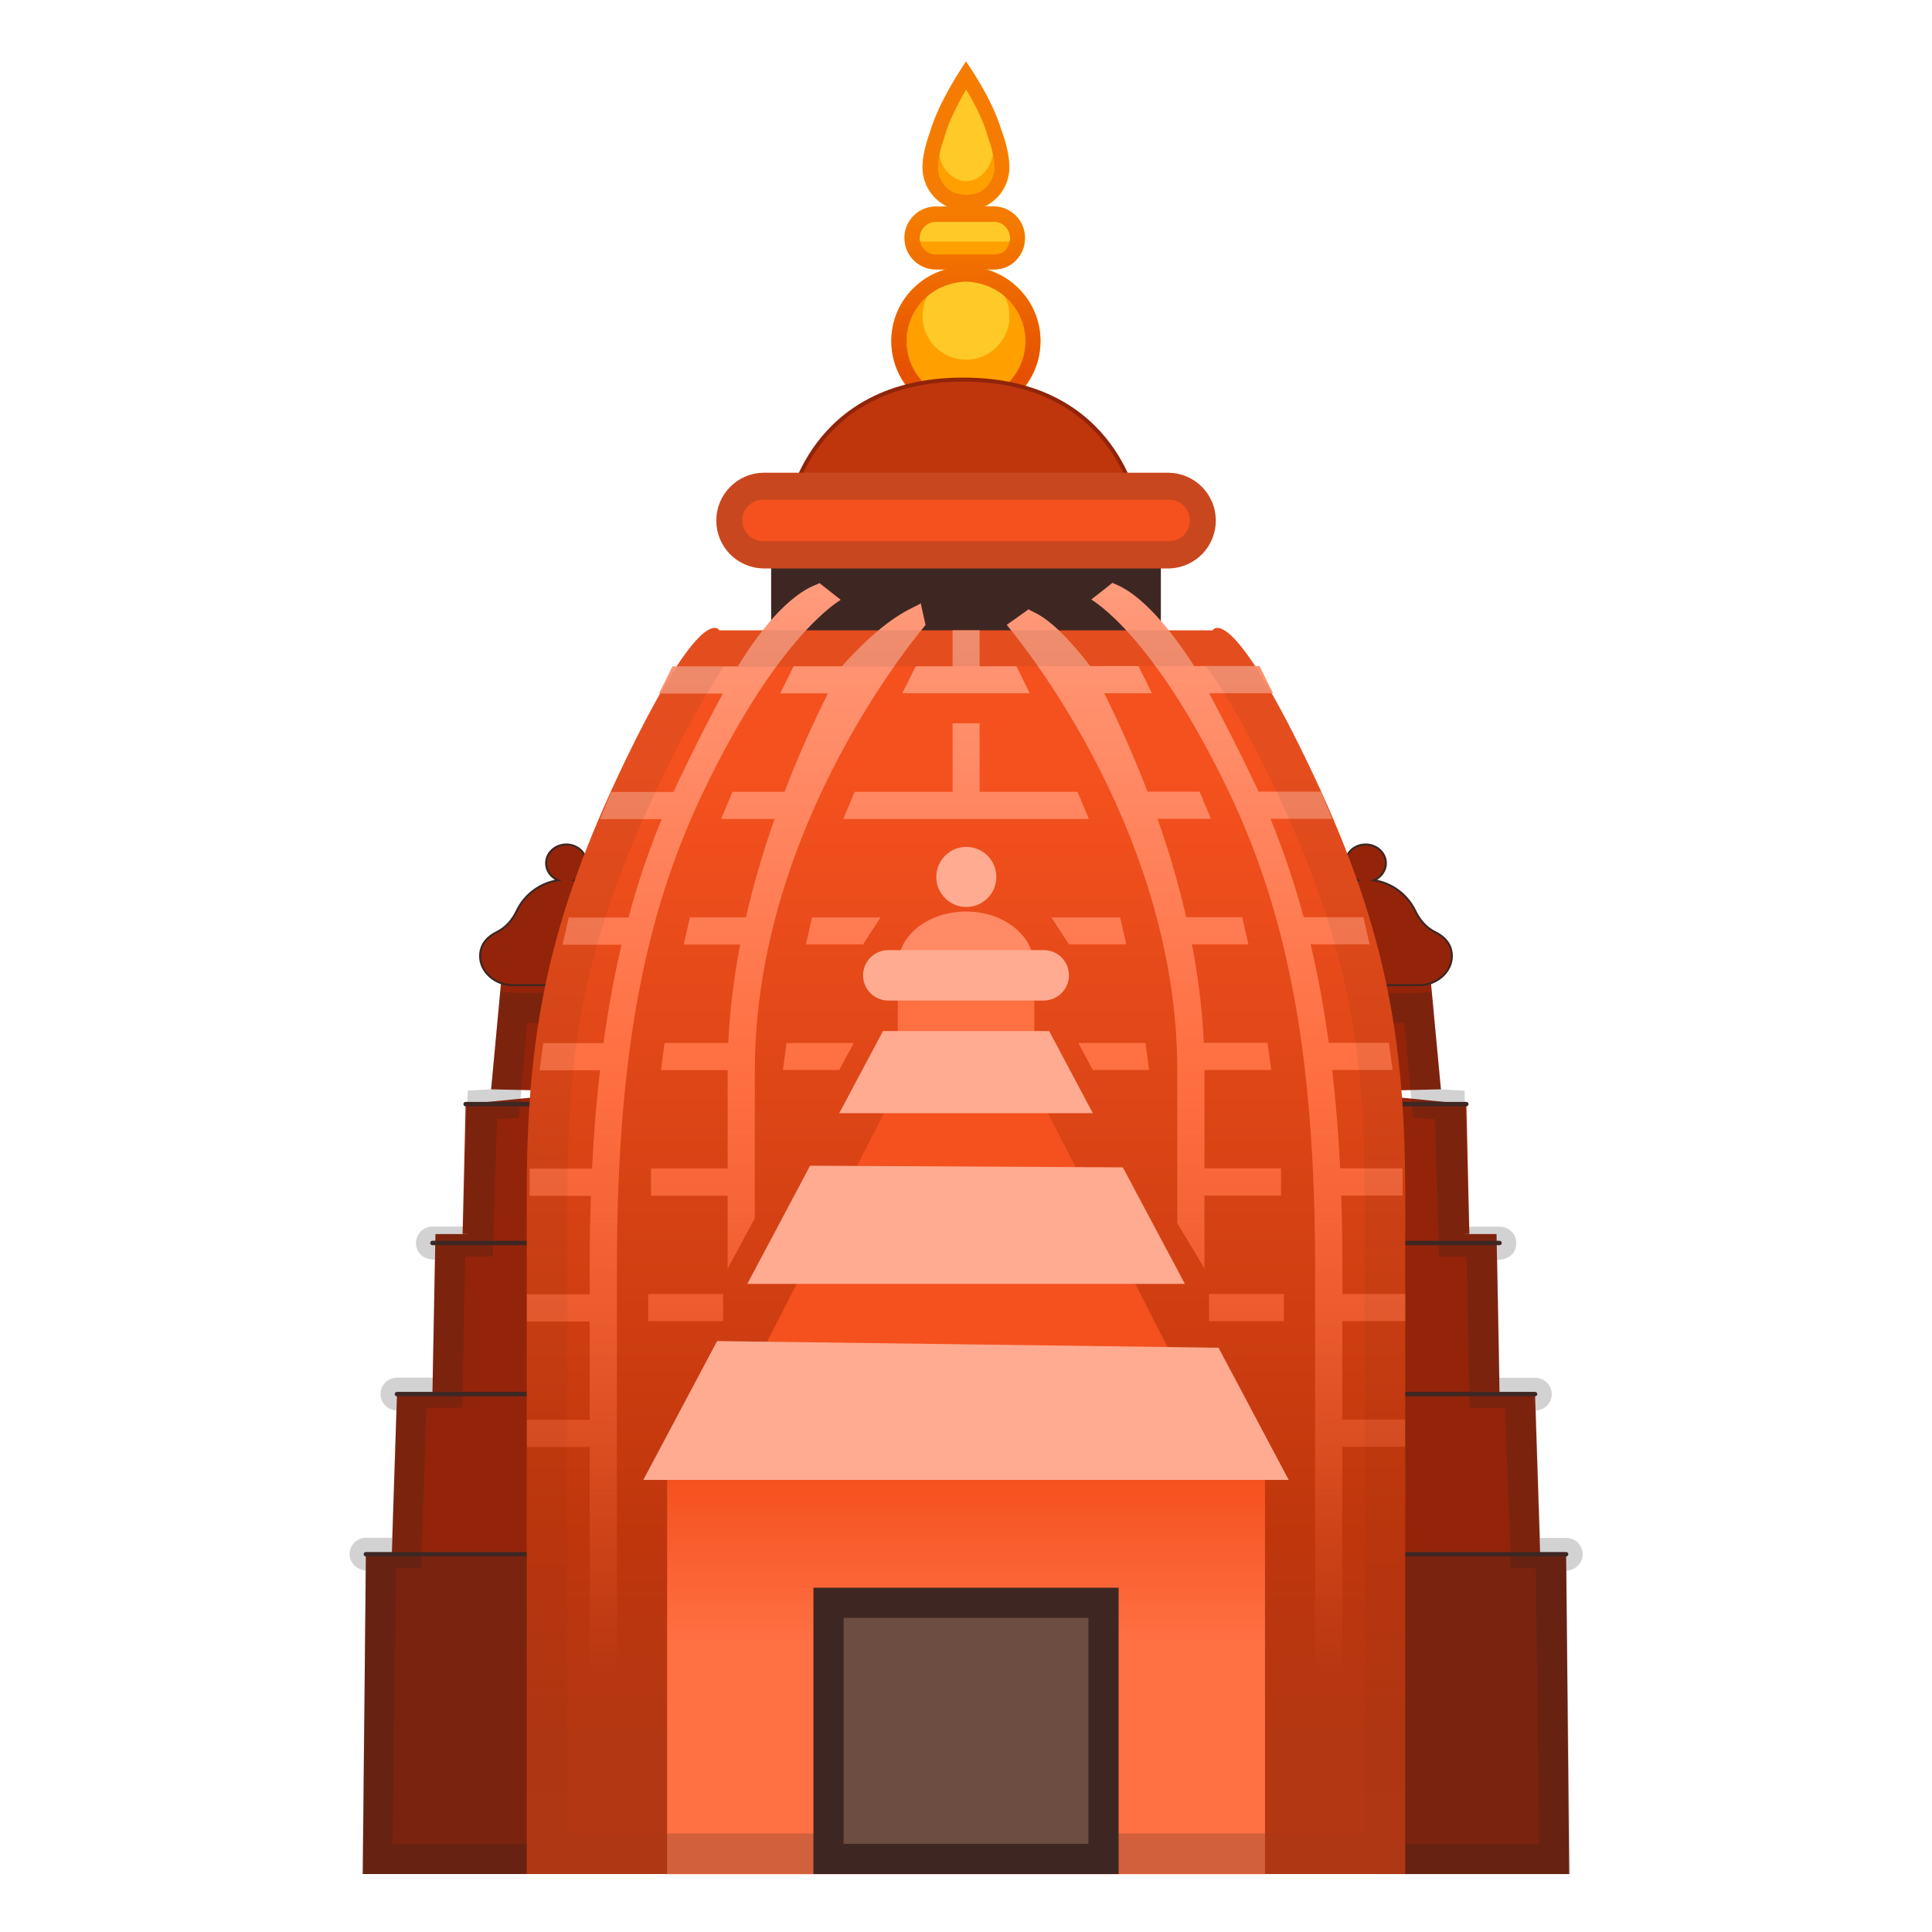 <svg width="120" height="120" viewBox="0 0 120 120" fill="none" xmlns="http://www.w3.org/2000/svg">
<path d="M59.999 25.819C62.557 25.819 64.63 23.745 64.63 21.188C64.63 18.63 62.557 16.556 59.999 16.556C57.441 16.556 55.368 18.63 55.368 21.188C55.368 23.745 57.441 25.819 59.999 25.819Z" fill="#FFA000"/>
<path d="M60.001 22.341C61.492 22.341 62.701 21.132 62.701 19.641C62.701 18.15 61.492 16.941 60.001 16.941C58.51 16.941 57.301 18.15 57.301 19.641C57.301 21.132 58.51 22.341 60.001 22.341Z" fill="#FFCA28"/>
<path d="M57.301 10.397C57.301 7.922 60.001 3.825 60.001 3.825C60.001 3.825 62.701 7.809 62.701 10.397C62.701 11.113 62.416 11.8 61.91 12.306C61.404 12.812 60.717 13.097 60.001 13.097C59.285 13.097 58.598 12.812 58.092 12.306C57.585 11.8 57.301 11.113 57.301 10.397Z" fill="#FFA000"/>
<path d="M58.286 9.094C58.286 7.115 60.002 3.834 60.002 3.834C60.002 3.834 61.717 7.022 61.717 9.094C61.717 10.284 60.948 11.25 60.002 11.25C59.055 11.25 58.286 10.284 58.286 9.094Z" fill="#FFCA28"/>
<path d="M58.134 12.834H61.725C62.803 12.834 63.675 13.706 63.675 14.784C63.675 15.862 62.803 16.734 61.725 16.734H58.134C57.056 16.734 56.184 15.862 56.184 14.784C56.175 13.706 57.056 12.834 58.134 12.834Z" fill="#FFCA28"/>
<path d="M56.202 15C56.253 15.477 56.478 15.919 56.835 16.241C57.191 16.563 57.654 16.742 58.134 16.744H61.724C62.727 16.744 63.552 15.984 63.656 15H56.202Z" fill="#FFA000"/>
<path d="M60.01 5.559C60.488 6.356 61.06 7.434 61.332 8.409L61.351 8.466C61.623 9.234 61.763 9.881 61.763 10.388C61.763 11.072 61.379 11.681 60.751 11.972C60.751 11.972 60.404 12.103 60.01 12.103C59.616 12.103 59.27 11.972 59.27 11.972C58.641 11.681 58.257 11.072 58.257 10.388C58.257 9.919 58.388 9.3 58.651 8.55L58.66 8.522L58.669 8.484C58.932 7.519 59.523 6.394 60.01 5.559ZM61.726 13.772C62.288 13.772 62.738 14.231 62.738 14.813L62.729 14.897C62.682 15.347 62.373 15.806 61.801 15.806H58.135C57.573 15.806 57.123 15.347 57.123 14.794C57.123 14.231 57.582 13.781 58.135 13.781H61.726V13.772ZM60.976 17.644C62.579 18.084 63.694 19.547 63.694 21.188C63.694 23.222 62.035 24.881 60.001 24.881C57.966 24.881 56.307 23.222 56.307 21.188C56.307 19.538 57.423 18.084 59.026 17.644C59.026 17.644 59.532 17.494 60.001 17.494C60.469 17.494 60.976 17.644 60.976 17.644ZM60.001 3.825C60.001 3.825 58.304 6.244 57.751 8.25C57.479 9.009 57.301 9.759 57.301 10.397C57.301 11.475 57.938 12.394 58.848 12.825H58.126C57.048 12.825 56.176 13.697 56.176 14.775C56.176 15.853 57.048 16.725 58.126 16.725H58.773C56.813 17.269 55.36 19.041 55.36 21.178C55.36 23.738 57.432 25.809 59.991 25.809C62.551 25.809 64.623 23.738 64.623 21.178C64.623 19.05 63.179 17.269 61.21 16.725H61.782C62.785 16.725 63.535 15.966 63.638 14.981C63.648 14.906 63.657 14.841 63.657 14.766C63.657 13.688 62.785 12.816 61.707 12.816H61.126C62.035 12.384 62.673 11.466 62.673 10.388C62.673 9.703 62.485 8.925 62.204 8.147C61.669 6.141 60.001 3.825 60.001 3.825Z" fill="url(#paint0_linear)"/>
<path d="M41.249 67.912L30.505 67.659L31.152 60.703H41.624L41.249 67.912Z" fill="#93240A"/>
<path d="M37.705 116.401H22.537L22.724 96.535H37.705V116.401Z" fill="#7A230F"/>
<path d="M38.57 96.525H24.338L24.657 86.587H38.57V96.525Z" fill="#93240A"/>
<path d="M41.38 86.587H26.858L27.046 76.65H41.38V86.587Z" fill="#93240A"/>
<path d="M43.021 77.119L28.733 76.641L28.921 68.578L43.021 67.181V77.119Z" fill="#93240A"/>
<path d="M39.515 57.834C38.944 57.581 38.512 57.131 38.259 56.587C38.019 56.083 37.66 55.645 37.212 55.312C36.764 54.979 36.242 54.76 35.69 54.674C36.122 54.487 36.431 54.084 36.431 53.615C36.431 52.968 35.868 52.453 35.175 52.453C34.481 52.453 33.919 52.977 33.919 53.615C33.919 54.084 34.218 54.487 34.659 54.674C33.515 54.852 32.569 55.584 32.09 56.587C31.828 57.14 31.425 57.618 30.853 57.899C30.356 58.143 29.85 58.574 29.822 59.324C29.784 60.346 30.74 61.19 31.847 61.19H38.625C39.665 61.19 40.528 60.431 40.556 59.465C40.556 58.537 40.031 58.068 39.515 57.834Z" fill="#93240A" stroke="#3E2723" stroke-width="0.125" stroke-miterlimit="10"/>
<path opacity="0.2" d="M35.569 63.535C32.531 78.591 32.709 106.847 32.822 114.525H24.375L24.6 97.576V97.379H26.147L26.213 95.569L26.494 87.666L26.503 87.432H28.716L28.753 85.594L28.894 78.272V78.047H30.61L30.666 76.229L30.872 69.507L32.222 69.432L32.372 67.819L32.766 63.535C33.525 63.544 34.603 63.544 35.569 63.535ZM31.078 61.538L30.506 67.66L29.053 67.735L28.791 76.182H26.86C26.297 76.182 25.838 76.641 25.838 77.204C25.838 77.757 26.213 78.225 27.019 78.244L26.878 85.566H24.656C24.094 85.566 23.634 86.025 23.634 86.588C23.634 87.104 24.019 87.554 24.628 87.61L24.347 95.513H22.735C22.172 95.513 21.713 95.972 21.713 96.535C21.713 97.097 22.191 97.51 22.735 97.557L22.491 116.4H34.744C34.744 116.4 33.891 77.701 37.931 61.641C37.931 61.641 34.294 61.669 32.625 61.669C32.231 61.669 31.95 61.669 31.847 61.66C31.285 61.641 31.078 61.538 31.078 61.538Z" fill="#212121"/>
<path d="M22.724 96.535H40.592" stroke="#3E2723" stroke-width="0.273" stroke-miterlimit="10" stroke-linecap="round"/>
<path d="M24.654 86.589H41.801" stroke="#3E2723" stroke-width="0.273" stroke-miterlimit="10" stroke-linecap="round"/>
<path d="M26.858 77.203H42.28" stroke="#3E2723" stroke-width="0.273" stroke-miterlimit="10" stroke-linecap="round"/>
<path d="M28.92 68.579H41.07" stroke="#3E2723" stroke-width="0.273" stroke-miterlimit="10" stroke-linecap="round"/>
<path d="M78.751 67.912L89.495 67.659L88.848 60.703H78.376L78.751 67.912Z" fill="#93240A"/>
<path d="M82.295 116.401H97.463L97.276 96.535H82.295V116.401Z" fill="#7A230F"/>
<path d="M81.431 96.525H95.662L95.343 86.587H81.431V96.525Z" fill="#93240A"/>
<path d="M78.618 86.587H93.14L92.953 76.65H78.618V86.587Z" fill="#93240A"/>
<path d="M76.978 77.119L91.265 76.641L91.078 68.578L76.978 67.181V77.119Z" fill="#93240A"/>
<path d="M80.483 57.834C81.055 57.581 81.486 57.131 81.739 56.587C81.979 56.083 82.339 55.645 82.786 55.312C83.234 54.979 83.756 54.76 84.308 54.674C83.877 54.487 83.567 54.084 83.567 53.615C83.567 52.968 84.13 52.453 84.824 52.453C85.517 52.453 86.08 52.977 86.08 53.615C86.08 54.084 85.78 54.487 85.339 54.674C86.483 54.852 87.43 55.584 87.908 56.587C88.171 57.14 88.574 57.618 89.145 57.899C89.642 58.143 90.149 58.574 90.177 59.324C90.214 60.346 89.258 61.19 88.152 61.19H81.374C80.333 61.19 79.471 60.431 79.442 59.465C79.442 58.537 79.967 58.068 80.483 57.834Z" fill="#93240A" stroke="#3E2723" stroke-width="0.125" stroke-miterlimit="10"/>
<path opacity="0.2" d="M84.43 63.535C85.405 63.544 86.474 63.544 87.224 63.544L87.618 67.829L87.768 69.441L89.118 69.516L89.324 76.238L89.38 78.057H91.096V78.282L91.236 85.604L91.274 87.441H93.486L93.496 87.675L93.777 95.579L93.843 97.388H95.39V97.585L95.615 114.535H87.168C87.28 106.847 87.468 78.591 84.43 63.535ZM88.921 61.538C88.921 61.538 88.715 61.651 88.171 61.669C88.068 61.669 87.786 61.679 87.393 61.679C85.724 61.679 82.086 61.651 82.086 61.651C86.127 77.71 85.274 116.41 85.274 116.41H97.527L97.283 97.566C97.836 97.519 98.305 97.107 98.305 96.544C98.305 95.982 97.846 95.522 97.283 95.522H95.671L95.39 87.619C95.99 87.563 96.383 87.113 96.383 86.597C96.383 86.035 95.924 85.576 95.361 85.576H93.139L92.999 78.254C93.796 78.235 94.18 77.766 94.18 77.213C94.18 76.65 93.721 76.191 93.158 76.191H91.227L90.965 67.744L89.511 67.669L88.921 61.538Z" fill="#212121"/>
<path d="M97.275 96.535H79.406" stroke="#3E2723" stroke-width="0.273" stroke-miterlimit="10" stroke-linecap="round"/>
<path d="M95.344 86.589H78.197" stroke="#3E2723" stroke-width="0.273" stroke-miterlimit="10" stroke-linecap="round"/>
<path d="M93.139 77.203H77.718" stroke="#3E2723" stroke-width="0.273" stroke-miterlimit="10" stroke-linecap="round"/>
<path d="M91.076 68.579H78.926" stroke="#3E2723" stroke-width="0.273" stroke-miterlimit="10" stroke-linecap="round"/>
<path d="M49.003 31.641C49.003 31.641 50.212 23.578 59.831 23.578C69.45 23.578 70.659 31.641 70.659 31.641H49.003Z" fill="#BF360C" stroke="#91240A" stroke-width="0.25" stroke-miterlimit="10"/>
<path d="M47.897 33.609H72.103V40.078H47.897V33.609Z" fill="#3E2723"/>
<path d="M81.158 47.241C76.311 37.21 75.317 39.151 75.317 39.151H44.68C44.68 39.151 43.686 37.21 38.839 47.241C33.992 57.272 32.718 64.332 32.718 74.194V116.401H87.28V74.194C87.28 64.341 86.005 57.272 81.158 47.241Z" fill="url(#paint1_linear)"/>
<path d="M50.054 58.659H53.607L54.694 56.981H50.438L50.054 58.659Z" fill="url(#paint2_linear)"/>
<path d="M48.629 66.459H52.126L53.035 64.781H48.854L48.629 66.459Z" fill="url(#paint3_linear)"/>
<path d="M40.265 80.371H44.915V82.058H40.265V80.371Z" fill="url(#paint4_linear)"/>
<path d="M87.282 82.059V80.371H83.382V78.909C83.382 77.306 83.354 75.759 83.307 74.259H87.113V72.571H83.241C83.138 70.434 82.969 68.4 82.745 66.459H86.495L86.269 64.771H82.529C82.238 62.624 81.863 60.59 81.404 58.659H85.07L84.685 56.971H80.973C80.391 54.825 79.707 52.8 78.91 50.859H82.745L82.041 49.171H78.169C78.066 48.956 77.973 48.731 77.87 48.525C76.894 46.49 75.966 44.671 75.104 43.059H79.07L78.235 41.371H74.176C71.044 36.515 69.216 36.346 69.104 36.196L67.782 37.237C67.82 37.284 71.616 39.337 76.351 49.237C80.091 57.065 81.685 65.934 81.685 78.89V116.381H83.373V89.859H87.273V88.171H83.373V82.059H87.282Z" fill="url(#paint5_linear)"/>
<path d="M66.929 49.181H60.845V44.925H59.167V49.181H53.082L52.379 50.869H67.632L66.929 49.181Z" fill="url(#paint6_linear)"/>
<path d="M69.572 56.981H65.306L66.394 58.659H69.956L69.572 56.981Z" fill="url(#paint7_linear)"/>
<path d="M66.976 64.781L67.876 66.459H71.373L71.148 64.781H66.976Z" fill="url(#paint8_linear)"/>
<path d="M79.565 74.259V72.571H74.812V66.459H78.956L78.731 64.771H74.774C74.68 62.7 74.418 60.646 74.034 58.659H77.54L77.156 56.971H73.677C73.201 54.901 72.607 52.861 71.896 50.859H75.215L74.512 49.171H71.277C70.415 46.931 69.487 44.868 68.587 43.059H71.549L70.715 41.371H67.715C65.118 37.996 64.077 38.081 63.899 37.837L62.531 38.812C62.634 38.971 73.124 51.131 73.124 66.496V75.975L74.812 78.787V74.259H79.565Z" fill="url(#paint9_linear)"/>
<path d="M75.095 80.371H79.745V82.058H75.095V80.371Z" fill="url(#paint10_linear)"/>
<path d="M52.219 37.255L50.897 36.215C50.785 36.365 48.825 36.524 45.825 41.39H41.766L40.931 43.077H44.897C44.025 44.69 43.097 46.509 42.131 48.543C42.028 48.759 41.934 48.974 41.831 49.19H37.969L37.266 50.877H41.1C40.303 52.818 39.609 54.843 39.038 56.99H35.325L34.941 58.677H38.606C38.147 60.609 37.781 62.643 37.481 64.79H33.741L33.516 66.477H37.266C37.041 68.418 36.881 70.452 36.769 72.59H32.897V74.277H36.703C36.647 75.777 36.628 77.324 36.628 78.927V80.39H32.728V82.077H36.628V88.19H32.728V89.877H36.628V116.427H38.316V78.909C38.316 65.952 39.91 57.084 43.65 49.255C48.375 39.355 52.181 37.302 52.219 37.255Z" fill="url(#paint11_linear)"/>
<path d="M57.187 37.462C57.018 37.705 55.368 37.93 52.293 41.38H49.293L48.459 43.068H51.421C50.521 44.887 49.584 46.94 48.73 49.18H45.496L44.793 50.868H48.112C47.427 52.809 46.818 54.862 46.331 56.98H42.852L42.468 58.668H45.974C45.59 60.665 45.327 62.709 45.234 64.78H41.277L41.052 66.468H45.196V72.58H40.434V74.268H45.196V78.796L46.884 75.665V66.496C46.884 51.121 57.374 38.971 57.487 38.821L57.187 37.462Z" fill="url(#paint12_linear)"/>
<path d="M56.045 43.059H63.957L63.132 41.381H60.845V39.15H59.167V41.381H56.879L56.045 43.059Z" fill="url(#paint13_linear)"/>
<g opacity="0.27">
<path opacity="0.27" d="M74.869 41.362C75.422 42.037 76.828 44.081 78.891 48.346C83.822 58.556 84.76 65.315 84.76 74.203V113.887H35.25V74.193C35.25 65.306 36.188 58.556 41.119 48.337C43.181 44.072 44.372 42.346 44.925 41.418L74.869 41.362ZM75.619 39C75.403 39 75.328 39.15 75.328 39.15H44.681C44.681 39.15 44.606 39 44.391 39C43.828 39 42.338 40.012 38.85 47.24C34.003 57.272 32.728 64.331 32.728 74.193V116.4H87.281V74.193C87.281 64.34 86.006 57.272 81.159 47.24C77.672 40.012 76.181 39 75.619 39Z" fill="url(#paint14_linear)"/>
</g>
<path d="M55.763 60.421H64.247V67.574H55.763V60.421Z" fill="#FF7043"/>
<path d="M64.292 67.575H55.705L45.777 86.991H74.22L64.292 67.575Z" fill="#F4511E"/>
<path d="M41.437 91.922H78.571V116.41H41.437V91.922Z" fill="url(#paint15_linear)"/>
<path d="M55.781 59.935C55.781 58.097 57.666 56.616 60 56.616C62.334 56.616 64.219 58.107 64.219 59.935H55.781Z" fill="#FF8A65"/>
<path d="M64.828 59.015H55.172C54.309 59.015 53.606 59.718 53.606 60.581C53.606 61.443 54.309 62.146 55.172 62.146H64.828C65.69 62.146 66.394 61.443 66.394 60.581C66.394 59.709 65.7 59.015 64.828 59.015Z" fill="#FFAB91"/>
<path d="M75.685 83.709L44.541 83.296L39.957 91.921H80.044L75.685 83.709Z" fill="#FFAB91"/>
<path d="M69.742 72.507L50.317 72.404L46.417 79.744H73.595L69.742 72.507Z" fill="#FFAB91"/>
<path d="M65.167 64.041H54.845L52.126 69.141H67.876L65.167 64.041Z" fill="#FFAB91"/>
<path d="M60.02 56.334C61.05 56.334 61.885 55.499 61.885 54.468C61.885 53.438 61.05 52.603 60.02 52.603C58.989 52.603 58.154 53.438 58.154 54.468C58.154 55.499 58.989 56.334 60.02 56.334Z" fill="#FFAB91"/>
<path d="M72.618 29.363H47.389C46.614 29.382 45.877 29.704 45.336 30.259C44.794 30.814 44.491 31.559 44.491 32.335C44.491 33.11 44.794 33.855 45.336 34.41C45.877 34.965 46.614 35.287 47.389 35.306H72.618C73.393 35.287 74.13 34.965 74.671 34.41C75.213 33.855 75.516 33.11 75.516 32.335C75.516 31.559 75.213 30.814 74.671 30.259C74.13 29.704 73.393 29.382 72.618 29.363Z" fill="#F4511E"/>
<path opacity="0.2" d="M72.618 31.041C73.321 31.041 73.902 31.613 73.902 32.325C73.902 33.038 73.33 33.61 72.618 33.61H47.389C46.686 33.61 46.105 33.038 46.105 32.325C46.105 31.613 46.677 31.041 47.389 31.041H72.618ZM72.618 29.363H47.389C46.614 29.382 45.877 29.704 45.336 30.259C44.794 30.814 44.491 31.559 44.491 32.335C44.491 33.11 44.794 33.855 45.336 34.41C45.877 34.965 46.614 35.287 47.389 35.306H72.618C73.393 35.287 74.13 34.965 74.671 34.41C75.213 33.855 75.516 33.11 75.516 32.335C75.516 31.559 75.213 30.814 74.671 30.259C74.13 29.704 73.393 29.382 72.618 29.363Z" fill="#212121"/>
<path opacity="0.2" d="M41.437 113.879H78.571V116.391H41.437V113.879Z" fill="#212121"/>
<path d="M51.46 99.553H68.541V115.462H51.46V99.553Z" fill="#6D4C41"/>
<path d="M67.604 100.49V114.525H52.398V100.49H67.604ZM69.479 98.615H50.523V116.4H69.479V98.615Z" fill="#3E2723"/>
<defs>
<linearGradient id="paint0_linear" x1="60.001" y1="7.695" x2="60.001" y2="23.204" gradientUnits="userSpaceOnUse">
<stop offset="0.366" stop-color="#F57C00"/>
<stop offset="1" stop-color="#E65100"/>
</linearGradient>
<linearGradient id="paint1_linear" x1="60.002" y1="108.047" x2="60.002" y2="47.954" gradientUnits="userSpaceOnUse">
<stop stop-color="#B33712"/>
<stop offset="0.207" stop-color="#BF360C"/>
<stop offset="1" stop-color="#F4511E"/>
</linearGradient>
<linearGradient id="paint2_linear" x1="52.376" y1="104.062" x2="52.376" y2="25.043" gradientUnits="userSpaceOnUse">
<stop stop-color="#FF7043" stop-opacity="0"/>
<stop offset="0.489" stop-color="#FF7043"/>
<stop offset="1" stop-color="#FFAB91"/>
</linearGradient>
<linearGradient id="paint3_linear" x1="50.832" y1="104.062" x2="50.832" y2="25.043" gradientUnits="userSpaceOnUse">
<stop stop-color="#FF7043" stop-opacity="0"/>
<stop offset="0.489" stop-color="#FF7043"/>
<stop offset="1" stop-color="#FFAB91"/>
</linearGradient>
<linearGradient id="paint4_linear" x1="42.584" y1="104.061" x2="42.584" y2="25.043" gradientUnits="userSpaceOnUse">
<stop stop-color="#FF7043" stop-opacity="0"/>
<stop offset="0.489" stop-color="#FF7043"/>
<stop offset="1" stop-color="#FFAB91"/>
</linearGradient>
<linearGradient id="paint5_linear" x1="77.535" y1="104.062" x2="77.535" y2="25.043" gradientUnits="userSpaceOnUse">
<stop stop-color="#FF7043" stop-opacity="0"/>
<stop offset="0.489" stop-color="#FF7043"/>
<stop offset="1" stop-color="#FFAB91"/>
</linearGradient>
<linearGradient id="paint6_linear" x1="60.004" y1="104.062" x2="60.004" y2="25.043" gradientUnits="userSpaceOnUse">
<stop stop-color="#FF7043" stop-opacity="0"/>
<stop offset="0.489" stop-color="#FF7043"/>
<stop offset="1" stop-color="#FFAB91"/>
</linearGradient>
<linearGradient id="paint7_linear" x1="67.631" y1="104.062" x2="67.631" y2="25.043" gradientUnits="userSpaceOnUse">
<stop stop-color="#FF7043" stop-opacity="0"/>
<stop offset="0.489" stop-color="#FF7043"/>
<stop offset="1" stop-color="#FFAB91"/>
</linearGradient>
<linearGradient id="paint8_linear" x1="69.175" y1="104.062" x2="69.175" y2="25.043" gradientUnits="userSpaceOnUse">
<stop stop-color="#FF7043" stop-opacity="0"/>
<stop offset="0.489" stop-color="#FF7043"/>
<stop offset="1" stop-color="#FFAB91"/>
</linearGradient>
<linearGradient id="paint9_linear" x1="71.047" y1="104.062" x2="71.047" y2="25.043" gradientUnits="userSpaceOnUse">
<stop stop-color="#FF7043" stop-opacity="0"/>
<stop offset="0.489" stop-color="#FF7043"/>
<stop offset="1" stop-color="#FFAB91"/>
</linearGradient>
<linearGradient id="paint10_linear" x1="77.422" y1="104.061" x2="77.422" y2="25.043" gradientUnits="userSpaceOnUse">
<stop stop-color="#FF7043" stop-opacity="0"/>
<stop offset="0.489" stop-color="#FF7043"/>
<stop offset="1" stop-color="#FFAB91"/>
</linearGradient>
<linearGradient id="paint11_linear" x1="42.473" y1="104.062" x2="42.473" y2="25.043" gradientUnits="userSpaceOnUse">
<stop stop-color="#FF7043" stop-opacity="0"/>
<stop offset="0.489" stop-color="#FF7043"/>
<stop offset="1" stop-color="#FFAB91"/>
</linearGradient>
<linearGradient id="paint12_linear" x1="48.958" y1="104.062" x2="48.958" y2="25.043" gradientUnits="userSpaceOnUse">
<stop stop-color="#FF7043" stop-opacity="0"/>
<stop offset="0.489" stop-color="#FF7043"/>
<stop offset="1" stop-color="#FFAB91"/>
</linearGradient>
<linearGradient id="paint13_linear" x1="60.004" y1="104.062" x2="60.004" y2="25.043" gradientUnits="userSpaceOnUse">
<stop stop-color="#FF7043" stop-opacity="0"/>
<stop offset="0.489" stop-color="#FF7043"/>
<stop offset="1" stop-color="#FFAB91"/>
</linearGradient>
<linearGradient id="paint14_linear" x1="60.003" y1="116.4" x2="60.003" y2="39.001" gradientUnits="userSpaceOnUse">
<stop stop-color="#212121" stop-opacity="0.3"/>
<stop offset="0.839" stop-color="#212121"/>
</linearGradient>
<linearGradient id="paint15_linear" x1="60.002" y1="116.401" x2="60.002" y2="91.92" gradientUnits="userSpaceOnUse">
<stop offset="0.588" stop-color="#FF7043"/>
<stop offset="1" stop-color="#F4511E"/>
</linearGradient>
</defs>
</svg>
